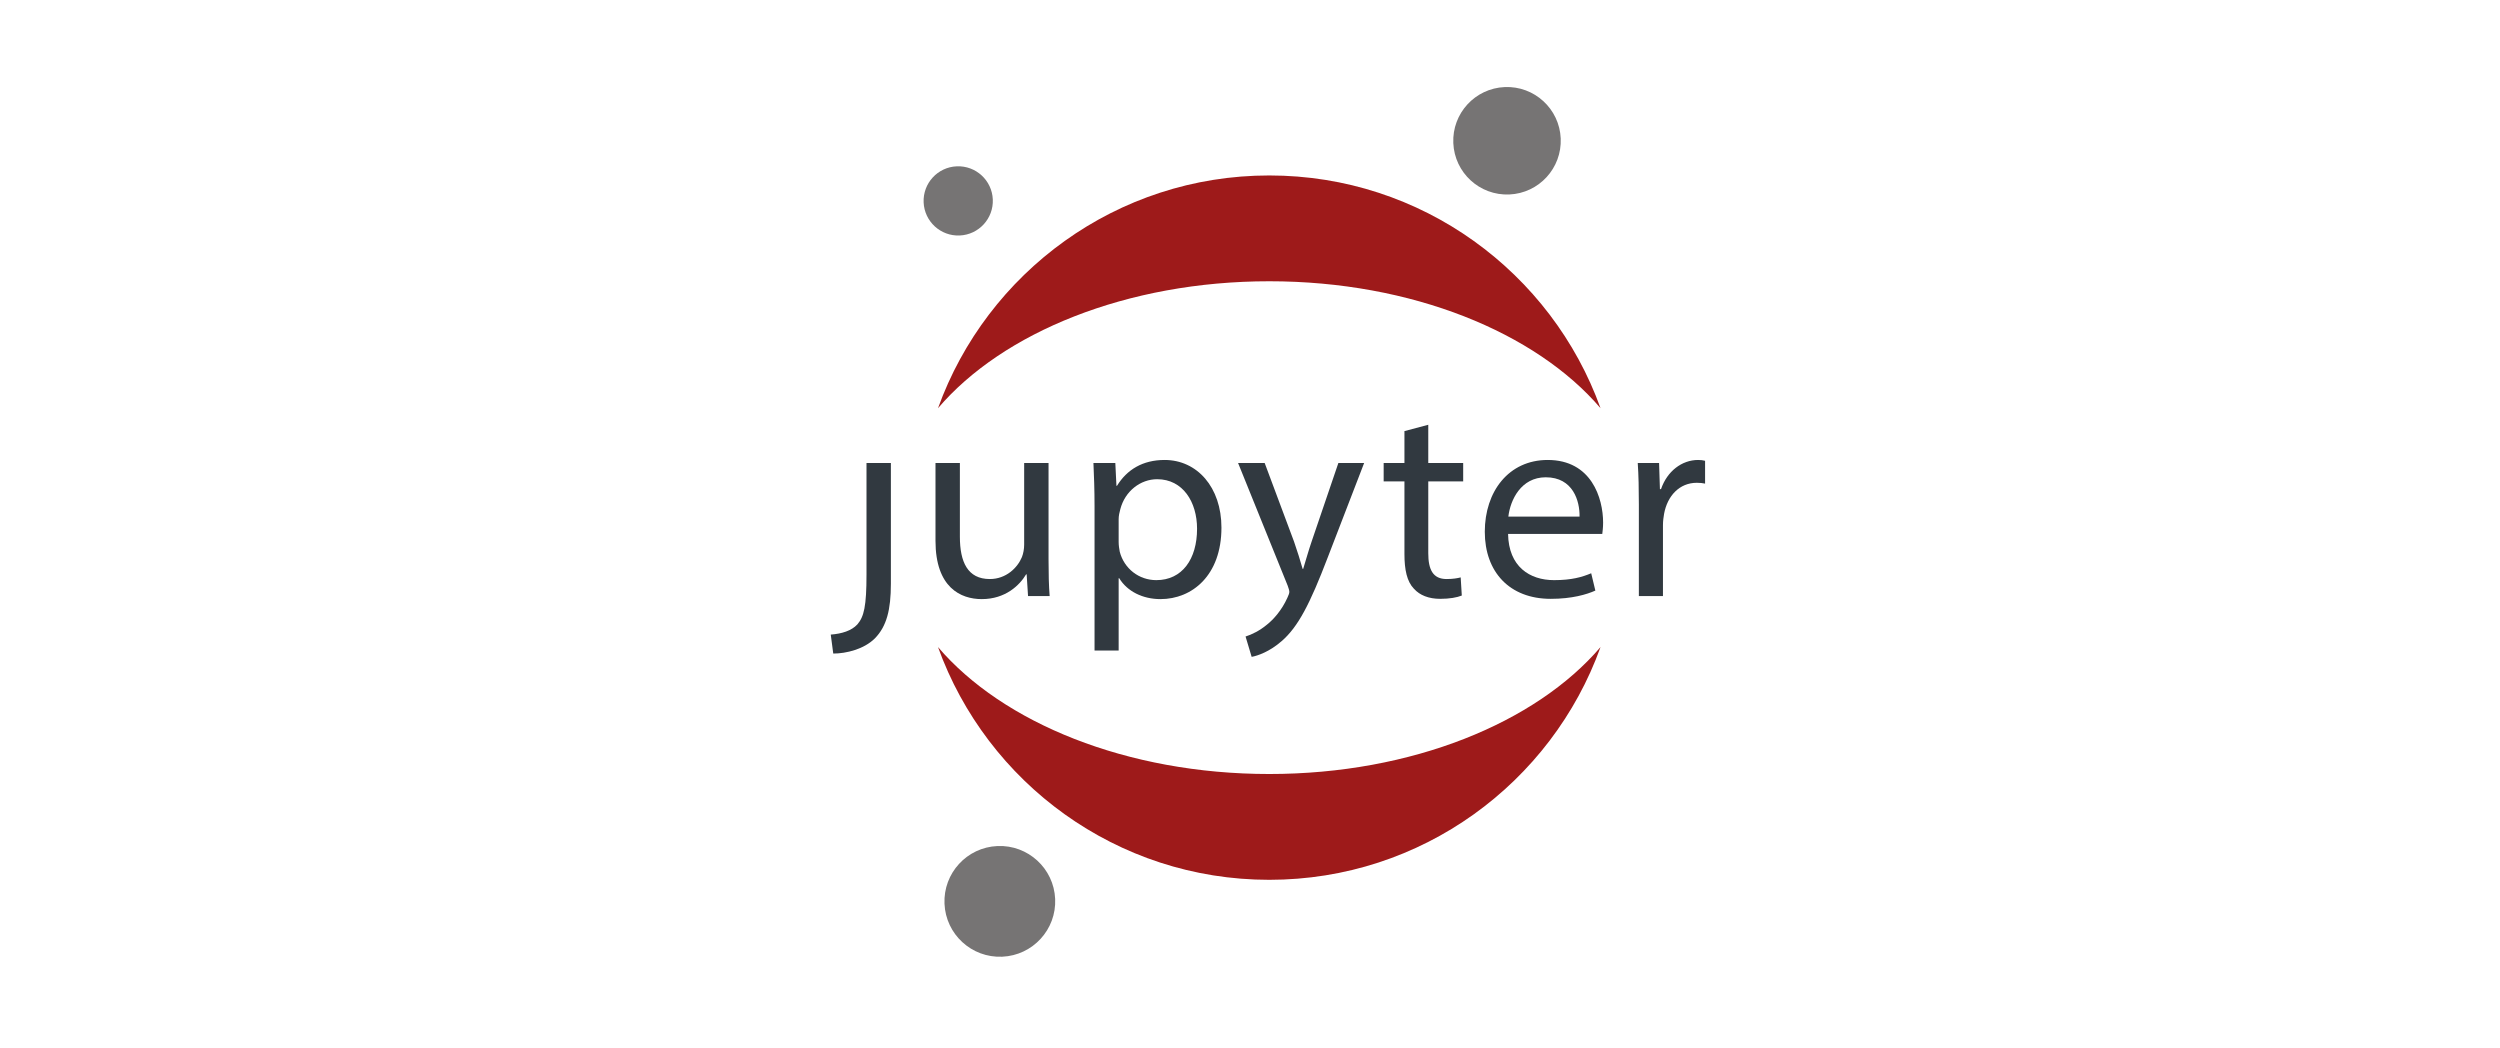 <?xml version="1.0" encoding="UTF-8" standalone="no"?>
<svg width="747px" height="313px" viewBox="0 0 747 313" version="1.1" xmlns="http://www.w3.org/2000/svg" xmlns:xlink="http://www.w3.org/1999/xlink" xmlns:sketch="http://www.bohemiancoding.com/sketch/ns">
    <!-- Generator: Sketch 3.3.3 (12072) - http://www.bohemiancoding.com/sketch -->
    <title>Artboard</title>
    <desc>Created with Sketch.</desc>
    <defs></defs>
    <g id="Page-1" stroke="none" stroke-width="1" fill="none" fill-rule="evenodd" sketch:type="MSPage">
        <g id="Artboard" sketch:type="MSArtboardGroup">
            <g id="Group-Copy-4-+-Group-+-Group-Copy" sketch:type="MSLayerGroup">
                <g id="Group-Copy-4" transform="translate(248, 26)" sketch:type="MSShapeGroup">
                    <path d="M131.257,205.274 C88.668,205.274 51.58,189.962 32.273,167.34 C46.884,207.895 85.684,236.889 131.257,236.889 C176.831,236.889 215.631,207.895 230.242,167.34 C210.935,189.962 173.848,205.274 131.257,205.274" id="Fill-9" fill="#9E1A1A"></path>
                    <path d="M131.257,58.041 C173.848,58.041 210.935,73.352 230.242,95.974 C215.631,55.42 176.831,26.425 131.257,26.425 C85.684,26.425 46.884,55.42 32.273,95.974 C51.58,73.352 88.668,58.041 131.257,58.041" id="Fill-10" fill="#9E1A1A"></path>
                    <path d="M51.457,259.865 C42.325,260.256 34.605,253.17 34.214,244.038 C33.822,234.907 40.908,227.187 50.04,226.795 C59.172,226.404 66.892,233.49 67.283,242.622 C67.674,251.753 60.589,259.474 51.457,259.865 Z" id="Fill-11" fill="#767474"></path>
                    <path d="M38.757,44.365 C33.05,44.609 28.225,40.181 27.98,34.474 C27.736,28.766 32.164,23.941 37.872,23.696 C43.579,23.451 48.405,27.88 48.649,33.588 C48.894,39.295 44.465,44.121 38.757,44.365 Z" id="Fill-12" fill="#767474"></path>
                    <path d="M202.982,32.11 C194.119,32.489 186.626,25.613 186.247,16.75 C185.867,7.887 192.744,0.394 201.607,0.015 C210.47,-0.365 217.962,6.512 218.341,15.375 C218.721,24.238 211.844,31.73 202.982,32.11 Z" id="Fill-8" fill="#767474"></path>
                    <g id="Group-Copy" transform="translate(0, 100.871)" fill="#313940">
                        <path d="M10.91,44.749 C10.91,54.281 10.165,57.403 8.178,59.703 C6.44,61.593 3.542,62.497 0.23,62.744 L0.975,68.413 C4.866,68.413 10.165,67.099 13.394,63.894 C16.954,60.279 18.196,55.266 18.196,47.543 L18.196,11.47 L10.91,11.47 L10.91,44.749" id="Fill-1"></path>
                        <path d="M65.305,40.394 C65.305,44.502 65.387,48.118 65.636,51.24 L59.178,51.24 L58.764,44.749 L58.599,44.749 C56.694,47.953 52.471,52.143 45.352,52.143 C39.06,52.143 31.525,48.693 31.525,34.725 L31.525,11.47 L38.812,11.47 L38.812,33.492 C38.812,41.051 41.129,46.146 47.753,46.146 C52.637,46.146 56.032,42.777 57.357,39.572 C57.771,38.504 58.019,37.189 58.019,35.874 L58.019,11.47 L65.305,11.47 L65.305,40.394" id="Fill-2"></path>
                        <path d="M79.049,24.453 C79.049,19.359 78.884,15.25 78.718,11.47 L85.259,11.47 L85.59,18.29 L85.756,18.29 C88.736,13.442 93.455,10.566 99.995,10.566 C109.682,10.566 116.968,18.701 116.968,30.78 C116.968,45.078 108.192,52.143 98.754,52.143 C93.455,52.143 88.819,49.843 86.418,45.899 L86.253,45.899 L86.253,67.509 L79.049,67.509 L79.049,24.453 L79.049,24.453 Z M86.253,35.053 C86.253,36.121 86.418,37.108 86.584,38.011 C87.908,43.023 92.296,46.474 97.512,46.474 C105.211,46.474 109.682,40.23 109.682,31.109 C109.682,23.139 105.46,16.318 97.761,16.318 C92.793,16.318 88.157,19.852 86.749,25.275 C86.501,26.179 86.253,27.247 86.253,28.233 L86.253,35.053 L86.253,35.053 Z" id="Fill-3"></path>
                        <path d="M129.884,11.47 L138.66,34.971 C139.571,37.601 140.564,40.722 141.227,43.106 L141.392,43.106 C142.138,40.722 142.966,37.682 143.959,34.806 L151.907,11.47 L159.607,11.47 L148.678,39.819 C143.462,53.458 139.902,60.443 134.935,64.716 C131.375,67.838 127.815,69.07 125.994,69.399 L124.172,63.319 C125.994,62.744 128.394,61.593 130.547,59.786 C132.534,58.224 135.018,55.43 136.674,51.733 C137.005,50.994 137.253,50.419 137.253,50.008 C137.253,49.596 137.088,49.022 136.756,48.118 L121.937,11.47 L129.884,11.47" id="Fill-4"></path>
                        <path d="M178.767,0.049 L178.767,11.47 L189.199,11.47 L189.199,16.976 L178.767,16.976 L178.767,38.422 C178.767,43.352 180.175,46.146 184.231,46.146 C186.135,46.146 187.543,45.899 188.454,45.653 L188.785,51.076 C187.377,51.651 185.142,52.062 182.328,52.062 C178.933,52.062 176.2,50.994 174.462,49.022 C172.393,46.885 171.647,43.352 171.647,38.668 L171.647,16.976 L165.438,16.976 L165.438,11.47 L171.647,11.47 L171.647,1.939 L178.767,0.049" id="Fill-5"></path>
                        <path d="M202.612,32.67 C202.777,42.448 209.07,46.474 216.355,46.474 C221.571,46.474 224.717,45.571 227.449,44.42 L228.691,49.596 C226.124,50.747 221.737,52.062 215.361,52.062 C203.026,52.062 195.657,44.009 195.657,32.013 C195.657,20.016 202.777,10.566 214.451,10.566 C227.532,10.566 231.009,21.988 231.009,29.301 C231.009,30.78 230.844,31.93 230.761,32.67 L202.612,32.67 L202.612,32.67 Z M223.972,27.493 C224.055,22.892 222.068,15.743 213.871,15.743 C206.503,15.743 203.274,22.481 202.695,27.493 L223.972,27.493 L223.972,27.493 Z" id="Fill-6"></path>
                        <path d="M241.691,23.877 C241.691,19.194 241.608,15.167 241.359,11.47 L247.734,11.47 L247.983,19.277 L248.314,19.277 C250.135,13.936 254.523,10.566 259.408,10.566 C260.236,10.566 260.816,10.649 261.478,10.813 L261.478,17.633 C260.733,17.469 259.987,17.387 258.994,17.387 C253.86,17.387 250.218,21.248 249.225,26.671 C249.059,27.657 248.893,28.808 248.893,30.04 L248.893,51.24 L241.691,51.24 L241.691,23.877" id="Fill-7"></path>
                    </g>
                </g>
            </g>
        </g>
    </g>
</svg>